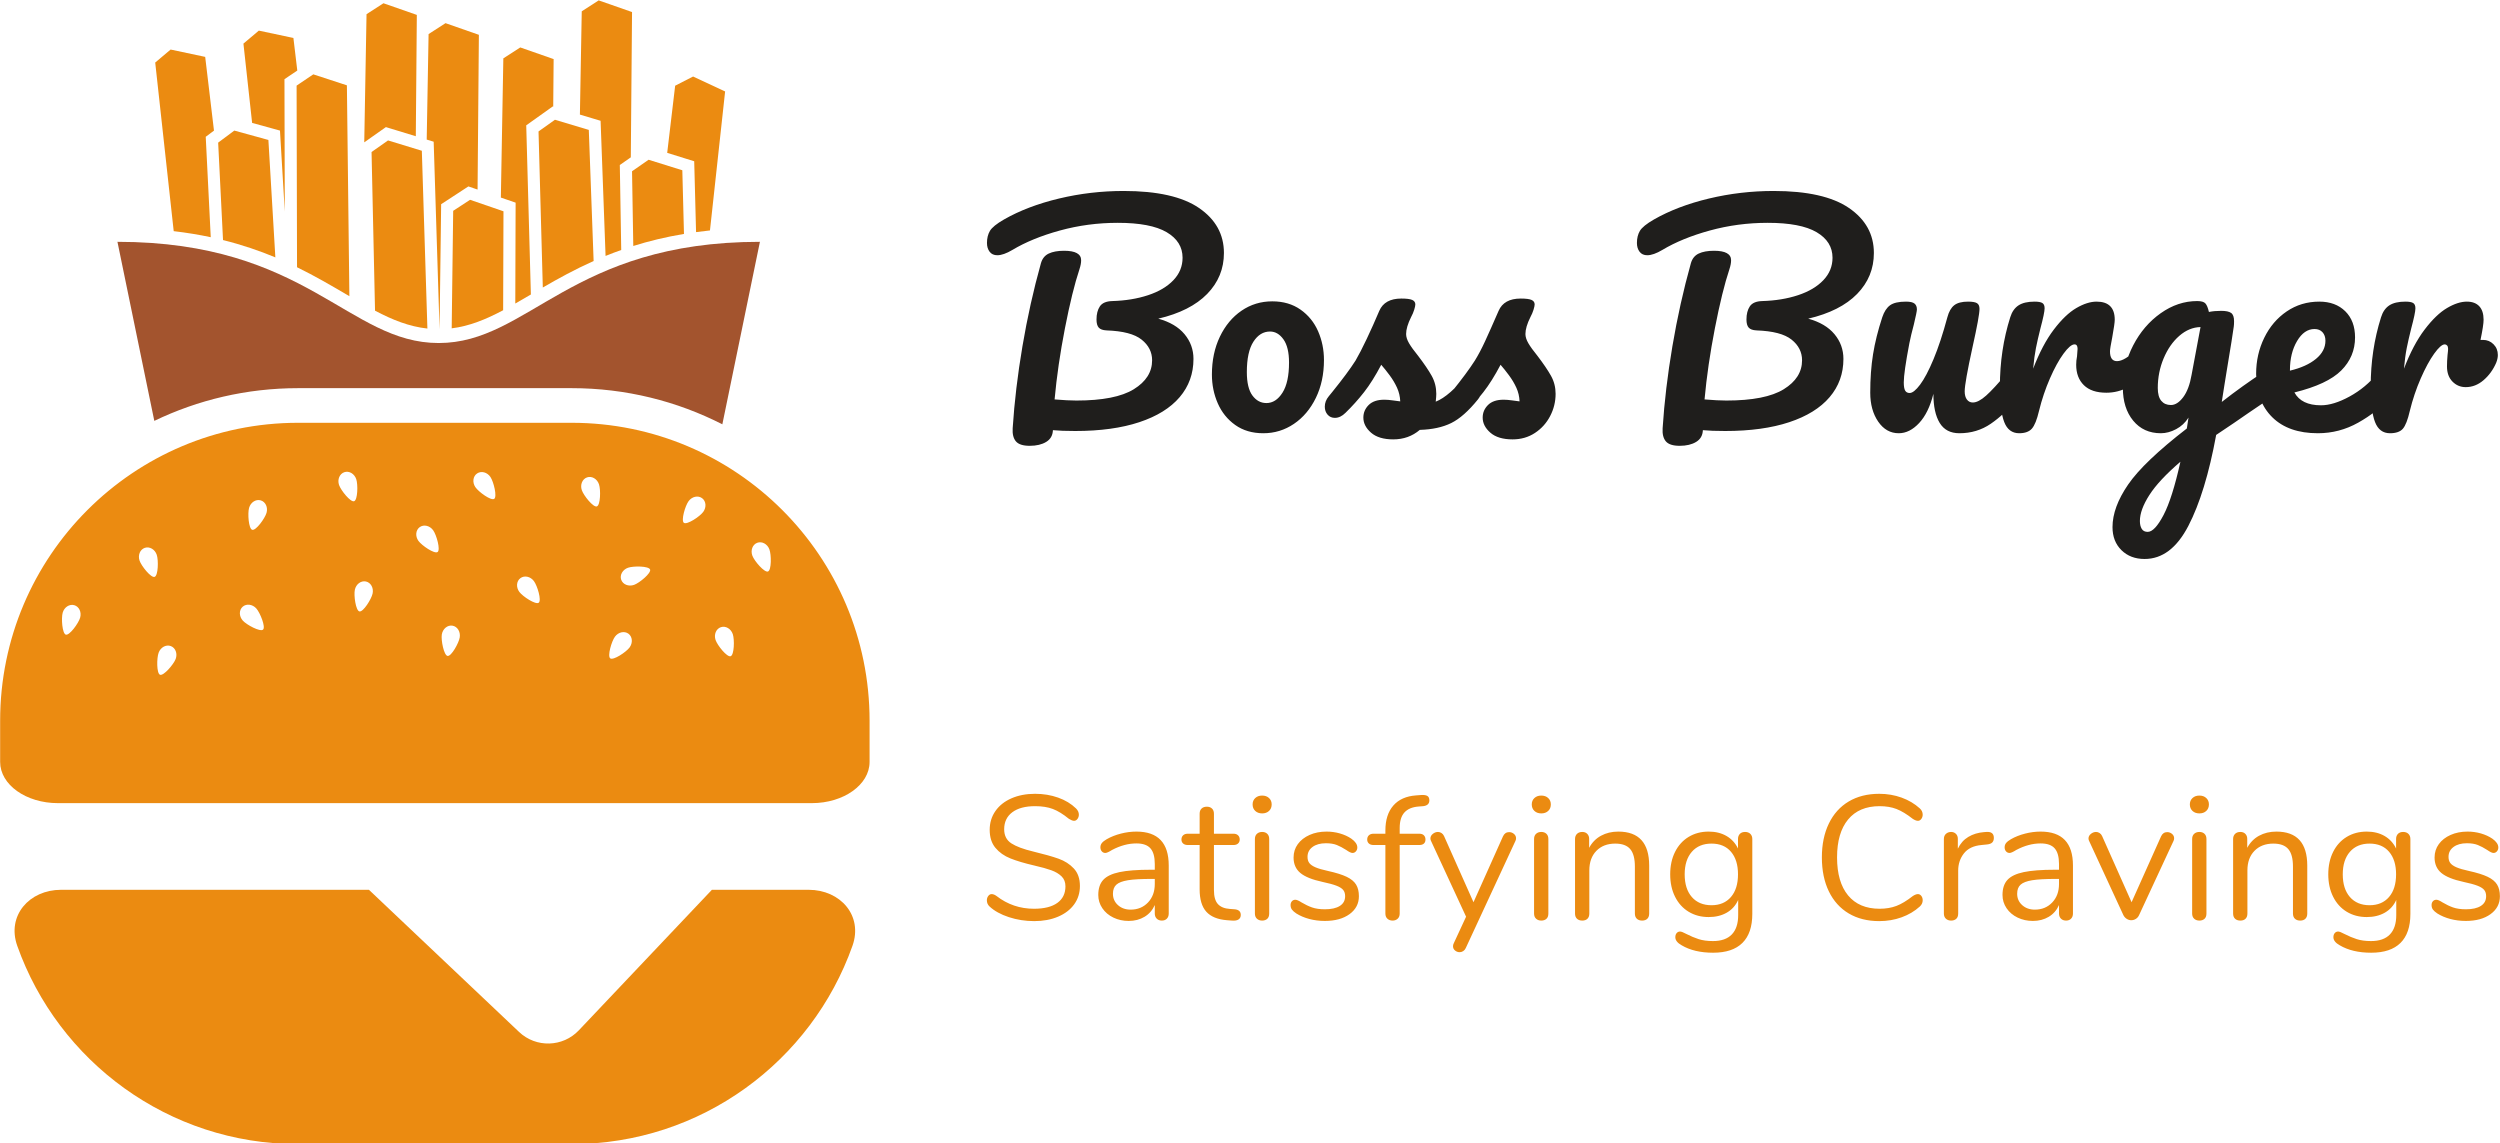 <svg xmlns="http://www.w3.org/2000/svg" viewBox="150 339.93 700 320.14"><defs/><path fill="#a3542e" transform="matrix(0.671 0 0 0.671 26.721 4.448)" d="M 422.261 661.946 C 444.885 661.946 466.26 667.39 485.15 677.033 L 500.828 600.882 C 421.868 600.882 404.424 643.115 366.781 643.115 C 329.137 643.115 311.693 600.882 232.733 600.882 L 248.116 675.598 C 266.284 666.851 286.637 661.946 308.113 661.946 L 422.261 661.946 Z"/><path fill="#eb8b11" transform="matrix(0.671 0 0 0.671 26.721 4.448)" d="M 271.665 598.961 L 269.709 559.743 L 269.574 557.051 L 271.735 555.439 L 273.016 554.482 L 269.349 523.711 L 254.923 520.649 L 248.493 526.068 L 256.21 596.432 C 261.688 597.075 266.832 597.927 271.665 598.961 Z"/><path fill="#eb8b11" transform="matrix(0.671 0 0 0.671 26.721 4.448)" d="M 307.672 611.489 C 315.231 615.189 321.906 619.101 328.121 622.748 C 328.592 623.025 329.05 623.293 329.514 623.564 L 328.479 535.582 L 314.461 530.998 L 307.491 535.7 L 307.672 611.489 Z"/><path fill="#eb8b11" transform="matrix(0.671 0 0 0.671 26.721 4.448)" d="M 342.732 554.433 L 344.756 553.011 L 347.121 553.734 L 357.234 556.824 L 357.662 506.197 L 343.74 501.329 L 336.675 505.893 L 335.721 559.367 L 335.857 559.274 Z"/><path fill="#eb8b11" transform="matrix(0.671 0 0 0.671 26.721 4.448)" d="M 364.804 562.723 L 367.141 637.326 L 367.146 637.326 L 367.776 587.88 L 367.81 585.184 L 370.068 583.711 L 377.107 579.113 L 379.179 577.761 L 381.517 578.566 L 383.009 579.076 L 383.554 514.504 L 369.632 509.638 L 362.568 514.199 L 361.784 558.215 L 364.691 559.105 Z"/><path fill="#eb8b11" transform="matrix(0.671 0 0 0.671 26.721 4.448)" d="M 398.889 584.538 L 398.876 588.162 L 398.748 626.635 C 400.857 625.432 403.016 624.171 405.252 622.859 L 403.389 554.962 L 403.316 552.27 L 405.512 550.706 L 412.36 545.829 L 414.377 544.392 L 414.578 544.452 L 414.748 524.633 L 400.824 519.767 L 393.761 524.328 L 392.725 582.42 L 395.464 583.363 L 398.889 584.538 Z"/><path fill="#eb8b11" transform="matrix(0.671 0 0 0.671 26.721 4.448)" d="M 434.344 550.378 L 434.479 553.996 L 436.422 606.773 C 438.53 605.915 440.7 605.085 442.954 604.289 L 442.408 571.52 L 442.362 568.824 L 444.575 567.283 L 446.952 565.629 L 447.466 505.003 L 433.543 500.134 L 426.48 504.697 L 425.71 547.788 L 430.875 549.335 L 434.344 550.378 Z"/><path fill="#eb8b11" transform="matrix(0.671 0 0 0.671 26.721 4.448)" d="M 473.41 567.267 L 473.506 570.888 L 474.181 596.832 C 476.077 596.575 478.004 596.335 479.984 596.132 L 486.308 538.139 L 472.942 531.904 L 465.459 535.737 L 462.138 563.756 L 469.953 566.192 L 473.41 567.267 Z"/><path fill="#eb8b11" transform="matrix(0.671 0 0 0.671 26.721 4.448)" d="M 298.626 607.38 L 295.719 558.376 L 281.499 554.461 L 274.76 559.491 L 276.79 600.148 C 284.869 602.161 292.08 604.645 298.626 607.38 Z"/><path fill="#eb8b11" transform="matrix(0.671 0 0 0.671 26.721 4.448)" d="M 297.062 553.499 L 300.554 554.462 L 300.768 558.077 L 302.559 588.277 L 302.433 535.712 L 302.428 533.016 L 304.663 531.509 L 307.779 529.406 L 306.159 515.814 L 291.73 512.751 L 285.304 518.17 L 288.932 551.261 Z"/><path fill="#eb8b11" transform="matrix(0.671 0 0 0.671 26.721 4.448)" d="M 338.767 563.409 L 340.221 629.616 C 347.52 633.46 354.438 636.246 362.073 637.073 L 359.75 562.882 L 345.644 558.572 L 338.767 563.409 Z"/><path fill="#eb8b11" transform="matrix(0.671 0 0 0.671 26.721 4.448)" d="M 372.834 587.944 L 372.209 636.987 C 379.679 636.053 386.487 633.247 393.681 629.431 L 393.82 588.144 L 379.874 583.346 L 372.834 587.944 Z"/><path fill="#eb8b11" transform="matrix(0.671 0 0 0.671 26.721 4.448)" d="M 410.231 619.951 C 416.613 616.251 423.541 612.415 431.436 608.892 L 429.424 554.182 L 415.294 549.945 L 408.444 554.822 L 410.231 619.951 Z"/><path fill="#eb8b11" transform="matrix(0.671 0 0 0.671 26.721 4.448)" d="M 447.985 602.615 C 454.4 600.6 461.407 598.875 469.14 597.589 L 468.448 571.021 L 454.366 566.635 L 447.466 571.436 L 447.985 602.615 Z"/><path fill="#eb8b11" transform="matrix(0.671 0 0 0.671 26.721 4.448)" d="M 521.144 871.272 L 480.794 871.272 L 425.262 929.915 C 418.565 936.988 407.398 937.293 400.325 930.593 L 337.679 871.273 L 209.228 871.273 C 195.916 871.273 186.468 882.086 190.917 894.635 C 208.016 942.857 254.024 977.398 308.112 977.398 L 422.26 977.398 C 476.347 977.398 522.357 942.857 539.456 894.635 C 543.906 882.085 534.457 871.272 521.144 871.272 Z"/><path fill="#eb8b11" transform="matrix(0.671 0 0 0.671 26.721 4.448)" d="M 422.261 676.398 L 308.112 676.398 C 239.445 676.398 183.783 732.062 183.783 800.726 C 183.783 800.726 183.783 808.424 183.783 817.919 C 183.783 827.415 194.575 835.113 207.889 835.113 L 522.484 835.113 C 535.796 835.113 546.589 827.415 546.589 817.919 L 546.589 800.726 C 546.59 732.061 490.928 676.398 422.261 676.398 Z M 217.166 757.725 C 216.504 760.034 212.73 765.241 211.192 764.803 C 209.685 764.365 209.228 757.939 209.883 755.639 C 210.542 753.335 212.708 751.933 214.725 752.51 C 216.743 753.093 217.828 755.424 217.166 757.725 Z M 248.238 740.696 C 246.748 741.202 242.718 736.173 241.955 733.902 C 241.188 731.633 242.169 729.245 244.163 728.578 C 246.145 727.916 248.372 729.214 249.135 731.485 C 249.902 733.759 249.747 740.191 248.238 740.696 Z M 257.028 774.967 C 256.178 777.21 252 782.108 250.503 781.543 C 249.037 780.987 249.086 774.546 249.931 772.302 C 250.774 770.056 253.043 768.833 255.009 769.573 C 256.967 770.307 257.868 772.725 257.028 774.967 Z M 293.483 762.706 C 292.312 763.756 286.63 760.719 285.029 758.93 C 283.437 757.134 283.409 754.566 284.973 753.166 C 286.536 751.774 289.095 752.091 290.688 753.884 C 292.281 755.672 294.674 761.649 293.483 762.706 Z M 294.945 713.976 C 294.286 716.282 290.503 721.497 288.97 721.055 C 287.464 720.619 287.006 714.185 287.662 711.89 C 288.324 709.587 290.492 708.184 292.502 708.765 C 294.516 709.341 295.611 711.673 294.945 713.976 Z M 325.198 702.336 C 324.433 700.061 325.427 697.679 327.408 697.013 C 329.395 696.342 331.612 697.642 332.38 699.917 C 333.145 702.187 332.997 708.619 331.488 709.13 C 330 709.633 325.966 704.603 325.198 702.336 Z M 339.204 747.665 C 338.699 750.011 335.275 755.455 333.711 755.119 C 332.181 754.783 331.287 748.407 331.8 746.061 C 332.303 743.72 334.375 742.177 336.423 742.623 C 338.472 743.067 339.718 745.325 339.204 747.665 Z M 366.324 730.324 C 365.043 731.241 359.72 727.615 358.322 725.667 C 356.927 723.72 357.175 721.154 358.88 719.929 C 360.579 718.715 363.087 719.305 364.482 721.255 C 365.878 723.2 367.621 729.4 366.324 730.324 Z M 375.567 765.942 C 375.19 768.31 372.063 773.934 370.488 773.686 C 368.939 773.432 367.71 767.101 368.084 764.737 C 368.468 762.377 370.447 760.728 372.518 761.053 C 374.581 761.387 375.951 763.578 375.567 765.942 Z M 389.942 708.149 C 388.632 709.023 383.418 705.232 382.085 703.248 C 380.75 701.253 381.071 698.697 382.821 697.536 C 384.551 696.363 387.047 697.029 388.382 699.02 C 389.718 701.015 391.263 707.261 389.942 708.149 Z M 408.521 751.488 C 407.256 752.426 401.863 748.895 400.439 746.973 C 399.005 745.046 399.206 742.479 400.886 741.229 C 402.568 739.976 405.083 740.523 406.514 742.448 C 407.951 744.371 409.803 750.537 408.521 751.488 Z M 432.785 711.293 C 431.295 711.8 427.264 706.765 426.499 704.495 C 425.734 702.223 426.722 699.842 428.709 699.175 C 430.689 698.501 432.92 699.804 433.678 702.082 C 434.445 704.347 434.293 710.788 432.785 711.293 Z M 446.439 770.154 C 445.015 772.079 439.659 775.641 438.377 774.704 C 437.112 773.765 438.916 767.577 440.338 765.652 C 441.762 763.718 444.282 763.166 445.966 764.408 C 447.65 765.65 447.859 768.22 446.439 770.154 Z M 448.309 744.035 C 446.044 744.831 443.649 743.883 442.95 741.907 C 442.25 739.934 443.518 737.69 445.773 736.89 C 448.042 736.09 454.469 736.137 455.007 737.637 C 455.522 739.119 450.564 743.234 448.309 744.035 Z M 477.168 713.592 C 475.744 715.526 470.386 719.088 469.1 718.143 C 467.838 717.216 469.639 711.029 471.066 709.094 C 472.485 707.165 475.005 706.603 476.693 707.854 C 478.38 709.096 478.588 711.664 477.168 713.592 Z M 488.606 773.807 C 487.116 774.315 483.081 769.286 482.316 767.012 C 481.555 764.742 482.547 762.355 484.532 761.693 C 486.515 761.018 488.743 762.324 489.511 764.597 C 490.272 766.863 490.117 773.302 488.606 773.807 Z M 504.194 738.45 C 502.721 739 498.521 734.112 497.681 731.868 C 496.838 729.618 497.748 727.205 499.712 726.47 C 501.673 725.741 503.939 726.962 504.78 729.208 C 505.621 731.45 505.687 737.889 504.194 738.45 Z"/><path id="text" fill="#1f1e1c" transform="matrix(0.815 0 0 0.815 355.929 68.976)" d="M 162.056 433.445 C 158.216 437.381 152.616 440.213 145.256 441.941 C 149.224 443.029 152.232 444.805 154.28 447.269 C 156.328 449.733 157.352 452.565 157.352 455.765 C 157.352 460.821 155.768 465.205 152.6 468.917 C 149.432 472.629 144.808 475.493 138.728 477.509 C 132.648 479.525 125.32 480.533 116.744 480.533 C 113.544 480.533 110.984 480.437 109.064 480.245 C 109 482.037 108.232 483.381 106.76 484.277 C 105.288 485.173 103.4 485.621 101.096 485.621 C 98.792 485.621 97.208 485.109 96.344 484.085 C 95.48 483.061 95.112 481.557 95.24 479.573 C 95.816 470.613 96.936 461.221 98.6 451.397 C 100.264 441.573 102.376 432.085 104.936 422.933 C 105.384 421.333 106.28 420.213 107.624 419.573 C 108.968 418.933 110.728 418.613 112.904 418.613 C 116.808 418.613 118.76 419.701 118.76 421.877 C 118.76 422.773 118.568 423.797 118.184 424.949 C 116.52 429.941 114.856 436.709 113.192 445.253 C 111.528 453.797 110.344 461.941 109.64 469.685 C 112.712 469.941 115.208 470.069 117.128 470.069 C 126.088 470.069 132.664 468.773 136.856 466.181 C 141.048 463.589 143.144 460.277 143.144 456.245 C 143.144 453.429 141.944 451.061 139.544 449.141 C 137.144 447.221 133.128 446.165 127.496 445.973 C 126.216 445.909 125.32 445.589 124.808 445.013 C 124.296 444.437 124.04 443.509 124.04 442.229 C 124.04 440.373 124.424 438.869 125.192 437.717 C 125.96 436.565 127.368 435.957 129.416 435.893 C 133.96 435.765 138.072 435.093 141.752 433.877 C 145.432 432.661 148.328 430.949 150.44 428.741 C 152.552 426.533 153.608 423.957 153.608 421.013 C 153.608 417.301 151.784 414.373 148.136 412.229 C 144.488 410.085 138.888 409.013 131.336 409.013 C 124.488 409.013 117.864 409.893 111.464 411.653 C 105.064 413.413 99.624 415.637 95.144 418.325 C 93.096 419.541 91.368 420.149 89.96 420.149 C 88.808 420.149 87.928 419.749 87.32 418.949 C 86.712 418.149 86.408 417.141 86.408 415.925 C 86.408 414.325 86.744 412.949 87.416 411.797 C 88.088 410.645 89.704 409.333 92.264 407.861 C 97.64 404.789 103.944 402.389 111.176 400.661 C 118.408 398.933 125.8 398.069 133.352 398.069 C 144.936 398.069 153.576 400.021 159.272 403.925 C 164.968 407.829 167.816 412.981 167.816 419.381 C 167.816 424.821 165.896 429.509 162.056 433.445 Z M 171.704 478.469 C 169.048 476.581 167.048 474.101 165.704 471.029 C 164.36 467.957 163.688 464.661 163.688 461.141 C 163.688 456.277 164.6 451.941 166.424 448.133 C 168.248 444.325 170.728 441.349 173.864 439.205 C 177 437.061 180.52 435.989 184.424 435.989 C 188.2 435.989 191.432 436.933 194.12 438.821 C 196.808 440.709 198.824 443.189 200.168 446.261 C 201.512 449.333 202.184 452.629 202.184 456.149 C 202.184 461.013 201.256 465.349 199.4 469.157 C 197.544 472.965 195.032 475.941 191.864 478.085 C 188.696 480.229 185.192 481.301 181.352 481.301 C 177.576 481.301 174.36 480.357 171.704 478.469 Z M 187.928 467.381 C 189.432 465.013 190.184 461.557 190.184 457.013 C 190.184 453.493 189.544 450.837 188.264 449.045 C 186.984 447.253 185.448 446.357 183.656 446.357 C 181.352 446.357 179.448 447.525 177.944 449.861 C 176.44 452.197 175.688 455.669 175.688 460.277 C 175.688 463.925 176.328 466.613 177.608 468.341 C 178.888 470.069 180.488 470.933 182.408 470.933 C 184.584 470.933 186.424 469.749 187.928 467.381 Z M 218.36 481.109 C 216.6 479.573 215.72 477.845 215.72 475.925 C 215.72 474.261 216.328 472.821 217.544 471.605 C 218.76 470.389 220.552 469.781 222.92 469.781 C 223.752 469.781 224.728 469.861 225.848 470.021 C 226.968 470.181 227.816 470.293 228.392 470.357 C 228.328 468.693 227.96 467.125 227.288 465.653 C 226.616 464.181 225.768 462.757 224.744 461.381 C 223.72 460.005 222.76 458.805 221.864 457.781 C 219.88 461.557 217.912 464.693 215.96 467.189 C 214.008 469.685 211.88 472.053 209.576 474.293 C 208.424 475.445 207.208 476.021 205.928 476.021 C 204.904 476.021 204.072 475.653 203.432 474.917 C 202.792 474.181 202.472 473.269 202.472 472.181 C 202.472 470.901 202.92 469.717 203.816 468.629 L 205.064 467.093 C 208.584 462.741 211.24 459.157 213.032 456.341 C 214.12 454.485 215.4 452.005 216.872 448.901 C 218.344 445.797 219.784 442.581 221.192 439.253 C 222.408 436.437 224.936 435.029 228.776 435.029 C 230.568 435.029 231.816 435.189 232.52 435.509 C 233.224 435.829 233.576 436.341 233.576 437.045 C 233.576 437.429 233.448 438.037 233.192 438.869 C 232.936 439.701 232.584 440.533 232.136 441.365 C 230.984 443.669 230.408 445.621 230.408 447.221 C 230.408 448.181 230.744 449.237 231.416 450.389 C 232.088 451.541 233.128 452.981 234.536 454.709 C 236.584 457.397 238.136 459.685 239.192 461.573 C 240.248 463.461 240.776 465.525 240.776 467.765 C 240.776 468.405 240.712 469.301 240.584 470.453 C 243.72 469.237 247.4 466.005 251.624 460.757 C 252.392 459.861 253.256 459.413 254.216 459.413 C 255.048 459.413 255.704 459.797 256.184 460.565 C 256.664 461.333 256.904 462.389 256.904 463.733 C 256.904 466.165 256.296 468.149 255.08 469.685 C 251.88 473.653 248.824 476.357 245.912 477.797 C 243 479.237 239.4 480.021 235.112 480.149 C 232.552 482.325 229.512 483.413 225.992 483.413 C 222.664 483.413 220.12 482.645 218.36 481.109 Z M 259.352 481.109 C 257.592 479.573 256.712 477.845 256.712 475.925 C 256.712 474.261 257.32 472.821 258.536 471.605 C 259.752 470.389 261.544 469.781 263.912 469.781 C 264.744 469.781 265.72 469.861 266.84 470.021 C 267.96 470.181 268.808 470.293 269.384 470.357 C 269.32 468.693 268.952 467.125 268.28 465.653 C 267.608 464.181 266.76 462.757 265.736 461.381 C 264.712 460.005 263.752 458.805 262.856 457.781 C 260.872 461.557 258.904 464.693 256.952 467.189 C 255 469.685 252.872 472.053 250.568 474.293 C 249.416 475.445 248.2 476.021 246.92 476.021 C 245.896 476.021 245.064 475.653 244.424 474.917 C 243.784 474.181 243.464 473.269 243.464 472.181 C 243.464 470.901 243.912 469.717 244.808 468.629 L 246.056 467.093 C 249.576 462.741 252.232 459.157 254.024 456.341 C 255.176 454.485 256.344 452.277 257.528 449.717 C 258.712 447.157 260.264 443.669 262.184 439.253 C 263.4 436.437 265.928 435.029 269.768 435.029 C 271.56 435.029 272.808 435.189 273.512 435.509 C 274.216 435.829 274.568 436.341 274.568 437.045 C 274.568 437.429 274.44 438.037 274.184 438.869 C 273.928 439.701 273.576 440.533 273.128 441.365 C 271.976 443.669 271.4 445.621 271.4 447.221 C 271.4 448.181 271.736 449.237 272.408 450.389 C 273.08 451.541 274.12 452.981 275.528 454.709 C 277.576 457.397 279.128 459.685 280.184 461.573 C 281.24 463.461 281.768 465.525 281.768 467.765 C 281.768 470.453 281.144 472.997 279.896 475.397 C 278.648 477.797 276.904 479.733 274.664 481.205 C 272.424 482.677 269.864 483.413 266.984 483.413 C 263.656 483.413 261.112 482.645 259.352 481.109 Z M 385.352 433.445 C 381.512 437.381 375.912 440.213 368.552 441.941 C 372.52 443.029 375.528 444.805 377.576 447.269 C 379.624 449.733 380.648 452.565 380.648 455.765 C 380.648 460.821 379.064 465.205 375.896 468.917 C 372.728 472.629 368.104 475.493 362.024 477.509 C 355.944 479.525 348.616 480.533 340.04 480.533 C 336.84 480.533 334.28 480.437 332.36 480.245 C 332.296 482.037 331.528 483.381 330.056 484.277 C 328.584 485.173 326.696 485.621 324.392 485.621 C 322.088 485.621 320.504 485.109 319.64 484.085 C 318.776 483.061 318.408 481.557 318.536 479.573 C 319.112 470.613 320.232 461.221 321.896 451.397 C 323.56 441.573 325.672 432.085 328.232 422.933 C 328.68 421.333 329.576 420.213 330.92 419.573 C 332.264 418.933 334.024 418.613 336.2 418.613 C 340.104 418.613 342.056 419.701 342.056 421.877 C 342.056 422.773 341.864 423.797 341.48 424.949 C 339.816 429.941 338.152 436.709 336.488 445.253 C 334.824 453.797 333.64 461.941 332.936 469.685 C 336.008 469.941 338.504 470.069 340.424 470.069 C 349.384 470.069 355.96 468.773 360.152 466.181 C 364.344 463.589 366.44 460.277 366.44 456.245 C 366.44 453.429 365.24 451.061 362.84 449.141 C 360.44 447.221 356.424 446.165 350.792 445.973 C 349.512 445.909 348.616 445.589 348.104 445.013 C 347.592 444.437 347.336 443.509 347.336 442.229 C 347.336 440.373 347.72 438.869 348.488 437.717 C 349.256 436.565 350.664 435.957 352.712 435.893 C 357.256 435.765 361.368 435.093 365.048 433.877 C 368.728 432.661 371.624 430.949 373.736 428.741 C 375.848 426.533 376.904 423.957 376.904 421.013 C 376.904 417.301 375.08 414.373 371.432 412.229 C 367.784 410.085 362.184 409.013 354.632 409.013 C 347.784 409.013 341.16 409.893 334.76 411.653 C 328.36 413.413 322.92 415.637 318.44 418.325 C 316.392 419.541 314.664 420.149 313.256 420.149 C 312.104 420.149 311.224 419.749 310.616 418.949 C 310.008 418.149 309.704 417.141 309.704 415.925 C 309.704 414.325 310.04 412.949 310.712 411.797 C 311.384 410.645 313 409.333 315.56 407.861 C 320.936 404.789 327.24 402.389 334.472 400.661 C 341.704 398.933 349.096 398.069 356.648 398.069 C 368.232 398.069 376.872 400.021 382.568 403.925 C 388.264 407.829 391.112 412.981 391.112 419.381 C 391.112 424.821 389.192 429.509 385.352 433.445 Z M 392.6 477.317 C 390.776 474.661 389.864 471.349 389.864 467.381 C 389.864 462.581 390.184 458.181 390.824 454.181 C 391.464 450.181 392.52 445.941 393.992 441.461 C 394.632 439.541 395.528 438.165 396.68 437.333 C 397.832 436.501 399.656 436.085 402.152 436.085 C 403.56 436.085 404.536 436.309 405.08 436.757 C 405.624 437.205 405.896 437.877 405.896 438.773 C 405.896 439.285 405.544 441.013 404.84 443.957 C 404.2 446.325 403.688 448.469 403.304 450.389 C 402.024 457.109 401.384 461.589 401.384 463.829 C 401.384 465.173 401.544 466.117 401.864 466.661 C 402.184 467.205 402.696 467.477 403.4 467.477 C 404.36 467.477 405.56 466.517 407 464.597 C 408.44 462.677 409.976 459.765 411.608 455.861 C 413.24 451.957 414.824 447.157 416.36 441.461 C 416.872 439.541 417.656 438.165 418.712 437.333 C 419.768 436.501 421.352 436.085 423.464 436.085 C 424.936 436.085 425.96 436.261 426.536 436.613 C 427.112 436.965 427.4 437.621 427.4 438.581 C 427.4 440.181 426.6 444.565 425 451.733 C 423.208 459.925 422.312 464.981 422.312 466.901 C 422.312 468.117 422.568 469.061 423.08 469.733 C 423.592 470.405 424.264 470.741 425.096 470.741 C 426.376 470.741 427.896 469.957 429.656 468.389 C 431.416 466.821 433.768 464.277 436.712 460.757 C 437.48 459.861 438.344 459.413 439.304 459.413 C 440.136 459.413 440.792 459.797 441.272 460.565 C 441.752 461.333 441.992 462.389 441.992 463.733 C 441.992 466.293 441.384 468.277 440.168 469.685 C 437.416 473.077 434.456 475.861 431.288 478.037 C 428.12 480.213 424.52 481.301 420.488 481.301 C 417.416 481.301 415.16 480.117 413.72 477.749 C 412.28 475.381 411.56 472.053 411.56 467.765 C 410.472 472.117 408.84 475.461 406.664 477.797 C 404.488 480.133 402.152 481.301 399.656 481.301 C 396.776 481.301 394.424 479.973 392.6 477.317 Z M 435.896 477.461 C 434.904 474.901 434.408 470.805 434.408 465.173 C 434.408 456.853 435.592 448.949 437.96 441.461 C 438.536 439.605 439.48 438.245 440.792 437.381 C 442.104 436.517 443.944 436.085 446.312 436.085 C 447.592 436.085 448.488 436.245 449 436.565 C 449.512 436.885 449.768 437.493 449.768 438.389 C 449.768 439.413 449.288 441.717 448.328 445.301 C 447.688 447.861 447.176 450.101 446.792 452.021 C 446.408 453.941 446.088 456.309 445.832 459.125 C 447.944 453.621 450.312 449.141 452.936 445.685 C 455.56 442.229 458.136 439.765 460.664 438.293 C 463.192 436.821 465.512 436.085 467.624 436.085 C 471.784 436.085 473.864 438.165 473.864 442.325 C 473.864 443.157 473.576 445.173 473 448.373 C 472.488 450.933 472.232 452.533 472.232 453.173 C 472.232 455.413 473.032 456.533 474.632 456.533 C 476.424 456.533 478.728 455.125 481.544 452.309 C 482.376 451.477 483.24 451.061 484.136 451.061 C 484.968 451.061 485.624 451.429 486.104 452.165 C 486.584 452.901 486.824 453.877 486.824 455.093 C 486.824 457.461 486.184 459.317 484.904 460.661 C 483.112 462.517 481.016 464.101 478.616 465.413 C 476.216 466.725 473.672 467.381 470.984 467.381 C 467.592 467.381 465.016 466.517 463.256 464.789 C 461.496 463.061 460.616 460.725 460.616 457.781 C 460.616 456.821 460.712 455.861 460.904 454.901 C 461.032 453.621 461.096 452.757 461.096 452.309 C 461.096 451.285 460.744 450.773 460.04 450.773 C 459.08 450.773 457.816 451.845 456.248 453.989 C 454.68 456.133 453.128 458.965 451.592 462.485 C 450.056 466.005 448.808 469.717 447.848 473.621 C 447.144 476.629 446.328 478.661 445.4 479.717 C 444.472 480.773 443.016 481.301 441.032 481.301 C 438.6 481.301 436.888 480.021 435.896 477.461 Z M 529.016 460.805 C 529.496 461.605 529.736 462.613 529.736 463.829 C 529.736 465.301 529.512 466.453 529.064 467.285 C 528.616 468.117 527.912 468.853 526.952 469.493 C 521.448 473.205 517.416 475.957 514.856 477.749 L 508.712 481.877 C 506.28 495.125 503.096 505.541 499.16 513.125 C 495.224 520.709 490.216 524.501 484.136 524.501 C 480.872 524.501 478.216 523.493 476.168 521.477 C 474.12 519.461 473.096 516.821 473.096 513.557 C 473.096 509.013 474.888 504.133 478.472 498.917 C 482.056 493.701 488.776 487.285 498.632 479.669 L 499.208 475.925 C 498.12 477.653 496.696 478.981 494.936 479.909 C 493.176 480.837 491.432 481.301 489.704 481.301 C 485.736 481.301 482.568 479.861 480.2 476.981 C 477.832 474.101 476.648 470.325 476.648 465.653 C 476.648 460.533 477.832 455.685 480.2 451.109 C 482.568 446.533 485.72 442.853 489.656 440.069 C 493.592 437.285 497.768 435.893 502.184 435.893 C 503.592 435.893 504.536 436.165 505.016 436.709 C 505.496 437.253 505.896 438.229 506.216 439.637 C 507.432 439.381 508.84 439.253 510.44 439.253 C 512.04 439.253 513.176 439.493 513.848 439.973 C 514.52 440.453 514.856 441.397 514.856 442.805 C 514.856 443.573 514.824 444.181 514.76 444.629 C 514.504 446.613 513.704 451.637 512.36 459.701 C 512.104 461.237 511.832 462.917 511.544 464.741 C 511.256 466.565 510.952 468.501 510.632 470.549 C 515.56 466.709 520.296 463.317 524.84 460.373 C 525.672 459.861 526.408 459.605 527.048 459.605 C 527.88 459.605 528.536 460.005 529.016 460.805 Z M 497.384 468.917 C 498.728 467.125 499.688 464.565 500.264 461.237 L 503.336 444.821 C 500.712 444.885 498.28 445.893 496.04 447.845 C 493.8 449.797 492.008 452.373 490.664 455.573 C 489.32 458.773 488.648 462.165 488.648 465.749 C 488.648 467.733 489.048 469.205 489.848 470.165 C 490.648 471.125 491.752 471.605 493.16 471.605 C 494.632 471.605 496.04 470.709 497.384 468.917 Z M 490.616 509.429 C 492.632 505.589 494.568 499.477 496.424 491.093 C 491.496 495.317 487.944 499.125 485.768 502.517 C 483.592 505.909 482.504 508.885 482.504 511.445 C 482.504 512.533 482.712 513.429 483.128 514.133 C 483.544 514.837 484.232 515.189 485.192 515.189 C 486.792 515.189 488.6 513.269 490.616 509.429 Z M 568.664 460.565 C 569.144 461.333 569.384 462.389 569.384 463.733 C 569.384 466.293 568.776 468.277 567.56 469.685 C 565.192 472.565 561.848 475.221 557.528 477.653 C 553.208 480.085 548.584 481.301 543.656 481.301 C 536.936 481.301 531.72 479.477 528.008 475.829 C 524.296 472.181 522.44 467.189 522.44 460.853 C 522.44 456.437 523.368 452.325 525.224 448.517 C 527.08 444.709 529.656 441.685 532.952 439.445 C 536.248 437.205 539.976 436.085 544.136 436.085 C 547.848 436.085 550.824 437.189 553.064 439.397 C 555.304 441.605 556.424 444.597 556.424 448.373 C 556.424 452.789 554.84 456.581 551.672 459.749 C 548.504 462.917 543.144 465.429 535.592 467.285 C 537.192 470.229 540.232 471.701 544.712 471.701 C 547.592 471.701 550.872 470.693 554.552 468.677 C 558.232 466.661 561.416 464.021 564.104 460.757 C 564.872 459.861 565.736 459.413 566.696 459.413 C 567.528 459.413 568.184 459.797 568.664 460.565 Z M 536.504 449.621 C 534.872 452.373 534.056 455.701 534.056 459.605 L 534.056 459.797 C 537.832 458.901 540.808 457.557 542.984 455.765 C 545.16 453.973 546.248 451.893 546.248 449.525 C 546.248 448.309 545.912 447.333 545.24 446.597 C 544.568 445.861 543.656 445.493 542.504 445.493 C 540.136 445.493 538.136 446.869 536.504 449.621 Z M 603.992 450.725 C 604.984 451.717 605.48 452.949 605.48 454.421 C 605.48 455.253 605.288 456.149 604.904 457.109 C 603.88 459.477 602.44 461.461 600.584 463.061 C 598.728 464.661 596.68 465.461 594.44 465.461 C 592.648 465.461 591.128 464.821 589.88 463.541 C 588.632 462.261 588.008 460.533 588.008 458.357 C 588.008 457.141 588.072 455.829 588.2 454.421 C 588.328 453.397 588.392 452.693 588.392 452.309 C 588.392 451.797 588.28 451.413 588.056 451.157 C 587.832 450.901 587.56 450.773 587.24 450.773 C 586.344 450.773 585.128 451.845 583.592 453.989 C 582.056 456.133 580.52 458.965 578.984 462.485 C 577.448 466.005 576.2 469.717 575.24 473.621 C 574.536 476.693 573.736 478.741 572.84 479.765 C 571.944 480.789 570.472 481.301 568.424 481.301 C 565.992 481.301 564.28 480.021 563.288 477.461 C 562.296 474.901 561.8 470.805 561.8 465.173 C 561.8 456.853 562.984 448.949 565.352 441.461 C 565.928 439.605 566.872 438.245 568.184 437.381 C 569.496 436.517 571.336 436.085 573.704 436.085 C 574.984 436.085 575.88 436.245 576.392 436.565 C 576.904 436.885 577.16 437.493 577.16 438.389 C 577.16 439.413 576.68 441.717 575.72 445.301 C 575.08 447.861 574.568 450.101 574.184 452.021 C 573.8 453.941 573.48 456.309 573.224 459.125 C 575.336 453.621 577.704 449.141 580.328 445.685 C 582.952 442.229 585.512 439.765 588.008 438.293 C 590.504 436.821 592.776 436.085 594.824 436.085 C 596.68 436.085 598.104 436.613 599.096 437.669 C 600.088 438.725 600.584 440.277 600.584 442.325 C 600.584 443.541 600.232 445.845 599.528 449.237 L 600.392 449.237 C 601.8 449.237 603 449.733 603.992 450.725 Z"/><path id="text" fill="#eb8b11" transform="matrix(0.515 0 0 0.515 355.318 205.738)" d="M 149.825 759.207 C 145.441 757.767 141.937 755.831 139.313 753.399 C 138.353 752.503 137.873 751.383 137.873 750.039 C 137.873 749.143 138.129 748.359 138.641 747.687 C 139.153 747.015 139.761 746.679 140.465 746.679 C 141.297 746.679 142.193 747.031 143.153 747.735 C 149.105 752.343 155.889 754.647 163.505 754.647 C 169.009 754.647 173.233 753.591 176.177 751.479 C 179.121 749.367 180.593 746.359 180.593 742.455 C 180.593 740.215 179.889 738.407 178.481 737.031 C 177.073 735.655 175.217 734.551 172.913 733.719 C 170.609 732.887 167.505 732.023 163.601 731.127 C 158.353 729.911 154.049 728.631 150.689 727.287 C 147.329 725.943 144.609 724.023 142.529 721.527 C 140.449 719.031 139.409 715.767 139.409 711.735 C 139.409 707.895 140.449 704.487 142.529 701.511 C 144.609 698.535 147.521 696.231 151.265 694.599 C 155.009 692.967 159.281 692.151 164.081 692.151 C 168.561 692.151 172.737 692.839 176.609 694.215 C 180.481 695.591 183.729 697.559 186.353 700.119 C 187.377 701.143 187.889 702.263 187.889 703.479 C 187.889 704.375 187.633 705.159 187.121 705.831 C 186.609 706.503 186.001 706.839 185.297 706.839 C 184.593 706.839 183.665 706.487 182.513 705.783 C 179.377 703.223 176.465 701.431 173.777 700.407 C 171.089 699.383 167.857 698.871 164.081 698.871 C 158.769 698.871 154.641 699.975 151.697 702.183 C 148.753 704.391 147.281 707.479 147.281 711.447 C 147.281 714.839 148.577 717.383 151.169 719.079 C 153.761 720.775 157.745 722.263 163.121 723.543 C 168.945 724.951 173.521 726.247 176.849 727.431 C 180.177 728.615 182.945 730.391 185.153 732.759 C 187.361 735.127 188.465 738.295 188.465 742.263 C 188.465 746.039 187.425 749.367 185.345 752.247 C 183.265 755.127 180.337 757.367 176.561 758.967 C 172.785 760.567 168.465 761.367 163.601 761.367 C 158.801 761.367 154.209 760.647 149.825 759.207 Z M 236.753 731.127 L 236.753 757.239 C 236.753 758.391 236.417 759.319 235.745 760.023 C 235.073 760.727 234.161 761.079 233.009 761.079 C 231.857 761.079 230.929 760.727 230.225 760.023 C 229.521 759.319 229.169 758.391 229.169 757.239 L 229.169 752.631 C 227.953 755.383 226.097 757.511 223.601 759.015 C 221.105 760.519 218.225 761.271 214.961 761.271 C 211.953 761.271 209.185 760.663 206.657 759.447 C 204.129 758.231 202.129 756.535 200.657 754.359 C 199.185 752.183 198.449 749.783 198.449 747.159 C 198.449 743.639 199.345 740.903 201.137 738.951 C 202.929 736.999 205.873 735.591 209.969 734.727 C 214.065 733.863 219.761 733.431 227.057 733.431 L 229.169 733.431 L 229.169 730.263 C 229.169 726.423 228.385 723.607 226.817 721.815 C 225.249 720.023 222.705 719.127 219.185 719.127 C 214.833 719.127 210.417 720.311 205.937 722.679 C 204.209 723.767 202.993 724.311 202.289 724.311 C 201.521 724.311 200.881 724.023 200.369 723.447 C 199.857 722.871 199.601 722.135 199.601 721.239 C 199.601 720.343 199.873 719.559 200.417 718.887 C 200.961 718.215 201.841 717.527 203.057 716.823 C 205.297 715.543 207.841 714.535 210.689 713.799 C 213.537 713.063 216.369 712.695 219.185 712.695 C 230.897 712.695 236.753 718.839 236.753 731.127 Z M 225.473 751.239 C 227.937 748.647 229.169 745.303 229.169 741.207 L 229.169 738.423 L 227.441 738.423 C 221.809 738.423 217.521 738.663 214.577 739.143 C 211.633 739.623 209.537 740.423 208.289 741.543 C 207.041 742.663 206.417 744.311 206.417 746.487 C 206.417 748.983 207.329 751.047 209.153 752.679 C 210.977 754.311 213.265 755.127 216.017 755.127 C 219.857 755.127 223.009 753.831 225.473 751.239 Z M 275.921 758.007 C 275.921 759.095 275.521 759.911 274.721 760.455 C 273.921 760.999 272.721 761.207 271.121 761.079 L 268.529 760.887 C 263.409 760.503 259.633 758.967 257.201 756.279 C 254.769 753.591 253.553 749.527 253.553 744.087 L 253.553 719.991 L 247.121 719.991 C 246.033 719.991 245.185 719.719 244.577 719.175 C 243.969 718.631 243.665 717.911 243.665 717.015 C 243.665 716.055 243.969 715.287 244.577 714.711 C 245.185 714.135 246.033 713.847 247.121 713.847 L 253.553 713.847 L 253.553 702.999 C 253.553 701.783 253.905 700.839 254.609 700.167 C 255.313 699.495 256.273 699.159 257.489 699.159 C 258.641 699.159 259.569 699.495 260.273 700.167 C 260.977 700.839 261.329 701.783 261.329 702.999 L 261.329 713.847 L 271.985 713.847 C 273.009 713.847 273.825 714.135 274.433 714.711 C 275.041 715.287 275.345 716.055 275.345 717.015 C 275.345 717.911 275.041 718.631 274.433 719.175 C 273.825 719.719 273.009 719.991 271.985 719.991 L 261.329 719.991 L 261.329 744.471 C 261.329 747.991 262.049 750.535 263.489 752.103 C 264.929 753.671 267.089 754.551 269.969 754.743 L 272.561 754.935 C 274.801 755.127 275.921 756.151 275.921 758.007 Z M 284.705 760.071 C 283.969 759.399 283.601 758.455 283.601 757.239 L 283.601 716.727 C 283.601 715.511 283.969 714.567 284.705 713.895 C 285.441 713.223 286.385 712.887 287.537 712.887 C 288.689 712.887 289.617 713.223 290.321 713.895 C 291.025 714.567 291.377 715.511 291.377 716.727 L 291.377 757.239 C 291.377 758.519 291.025 759.479 290.321 760.119 C 289.617 760.759 288.689 761.079 287.537 761.079 C 286.385 761.079 285.441 760.743 284.705 760.071 Z M 283.793 701.463 C 282.833 700.567 282.353 699.383 282.353 697.911 C 282.353 696.503 282.833 695.351 283.793 694.455 C 284.753 693.559 286.001 693.111 287.537 693.111 C 289.073 693.111 290.321 693.559 291.281 694.455 C 292.241 695.351 292.721 696.503 292.721 697.911 C 292.721 699.383 292.241 700.567 291.281 701.463 C 290.321 702.359 289.073 702.807 287.537 702.807 C 286.001 702.807 284.753 702.359 283.793 701.463 Z M 313.217 760.215 C 310.561 759.511 308.209 758.519 306.161 757.239 C 305.009 756.471 304.193 755.751 303.713 755.079 C 303.233 754.407 302.993 753.591 302.993 752.631 C 302.993 751.799 303.233 751.111 303.713 750.567 C 304.193 750.023 304.817 749.751 305.585 749.751 C 306.353 749.751 307.473 750.231 308.945 751.191 C 310.865 752.343 312.769 753.255 314.657 753.927 C 316.545 754.599 318.897 754.935 321.713 754.935 C 325.169 754.935 327.857 754.327 329.777 753.111 C 331.697 751.895 332.657 750.135 332.657 747.831 C 332.657 746.423 332.305 745.287 331.601 744.423 C 330.897 743.559 329.681 742.791 327.953 742.119 C 326.225 741.447 323.697 740.759 320.369 740.055 C 314.737 738.839 310.705 737.207 308.273 735.159 C 305.841 733.111 304.625 730.327 304.625 726.807 C 304.625 724.055 305.393 721.623 306.929 719.511 C 308.465 717.399 310.593 715.735 313.313 714.519 C 316.033 713.303 319.121 712.695 322.577 712.695 C 325.073 712.695 327.489 713.031 329.825 713.703 C 332.161 714.375 334.225 715.319 336.017 716.535 C 338.193 718.071 339.281 719.671 339.281 721.335 C 339.281 722.167 339.025 722.871 338.513 723.447 C 338.001 724.023 337.393 724.311 336.689 724.311 C 335.921 724.311 334.769 723.767 333.233 722.679 C 331.441 721.527 329.745 720.631 328.145 719.991 C 326.545 719.351 324.561 719.031 322.193 719.031 C 319.185 719.031 316.769 719.703 314.945 721.047 C 313.121 722.391 312.209 724.183 312.209 726.423 C 312.209 727.831 312.545 728.967 313.217 729.831 C 313.889 730.695 315.009 731.463 316.577 732.135 C 318.145 732.807 320.401 733.463 323.345 734.103 C 327.697 735.063 331.073 736.119 333.473 737.271 C 335.873 738.423 337.585 739.831 338.609 741.495 C 339.633 743.159 340.145 745.271 340.145 747.831 C 340.145 751.863 338.449 755.111 335.057 757.575 C 331.665 760.039 327.185 761.271 321.617 761.271 C 318.673 761.271 315.873 760.919 313.217 760.215 Z M 364.913 702.279 C 363.185 704.167 362.321 706.999 362.321 710.775 L 362.321 713.847 L 372.977 713.847 C 374.065 713.847 374.897 714.135 375.473 714.711 C 376.049 715.287 376.337 716.055 376.337 717.015 C 376.337 717.975 376.049 718.711 375.473 719.223 C 374.897 719.735 374.065 719.991 372.977 719.991 L 362.321 719.991 L 362.321 757.239 C 362.321 758.455 361.953 759.399 361.217 760.071 C 360.481 760.743 359.569 761.079 358.481 761.079 C 357.329 761.079 356.385 760.743 355.649 760.071 C 354.913 759.399 354.545 758.455 354.545 757.239 L 354.545 719.991 L 348.113 719.991 C 347.025 719.991 346.177 719.719 345.569 719.175 C 344.961 718.631 344.657 717.911 344.657 717.015 C 344.657 716.055 344.961 715.287 345.569 714.711 C 346.177 714.135 347.025 713.847 348.113 713.847 L 354.545 713.847 L 354.545 712.119 C 354.545 706.359 355.985 701.831 358.865 698.535 C 361.745 695.239 365.873 693.399 371.249 693.015 L 373.745 692.823 C 375.409 692.695 376.609 692.855 377.345 693.303 C 378.081 693.751 378.449 694.551 378.449 695.703 C 378.449 697.559 377.329 698.615 375.089 698.871 L 372.593 699.063 C 369.201 699.319 366.641 700.391 364.913 702.279 Z M 421.841 712.983 C 422.801 712.983 423.665 713.303 424.433 713.943 C 425.201 714.583 425.585 715.383 425.585 716.343 C 425.585 716.919 425.457 717.431 425.201 717.879 L 398.225 776.055 C 397.905 776.759 397.441 777.303 396.833 777.687 C 396.225 778.071 395.601 778.263 394.961 778.263 C 394.001 778.263 393.153 777.959 392.417 777.351 C 391.681 776.743 391.313 775.959 391.313 774.999 C 391.313 774.487 391.441 773.975 391.697 773.463 L 398.417 758.967 L 379.409 717.879 C 379.153 717.431 379.025 716.951 379.025 716.439 C 379.025 715.479 379.457 714.647 380.321 713.943 C 381.185 713.239 382.129 712.887 383.153 712.887 C 383.793 712.887 384.417 713.079 385.025 713.463 C 385.633 713.847 386.097 714.391 386.417 715.095 L 402.449 751.095 L 418.481 715.287 C 419.185 713.751 420.305 712.983 421.841 712.983 Z M 436.481 760.071 C 435.745 759.399 435.377 758.455 435.377 757.239 L 435.377 716.727 C 435.377 715.511 435.745 714.567 436.481 713.895 C 437.217 713.223 438.161 712.887 439.313 712.887 C 440.465 712.887 441.393 713.223 442.097 713.895 C 442.801 714.567 443.153 715.511 443.153 716.727 L 443.153 757.239 C 443.153 758.519 442.801 759.479 442.097 760.119 C 441.393 760.759 440.465 761.079 439.313 761.079 C 438.161 761.079 437.217 760.743 436.481 760.071 Z M 435.569 701.463 C 434.609 700.567 434.129 699.383 434.129 697.911 C 434.129 696.503 434.609 695.351 435.569 694.455 C 436.529 693.559 437.777 693.111 439.313 693.111 C 440.849 693.111 442.097 693.559 443.057 694.455 C 444.017 695.351 444.497 696.503 444.497 697.911 C 444.497 699.383 444.017 700.567 443.057 701.463 C 442.097 702.359 440.849 702.807 439.313 702.807 C 437.777 702.807 436.529 702.359 435.569 701.463 Z M 497.969 731.223 L 497.969 757.239 C 497.969 758.455 497.633 759.399 496.961 760.071 C 496.289 760.743 495.345 761.079 494.129 761.079 C 492.913 761.079 491.953 760.743 491.249 760.071 C 490.545 759.399 490.193 758.455 490.193 757.239 L 490.193 731.703 C 490.193 727.351 489.345 724.183 487.649 722.199 C 485.953 720.215 483.249 719.223 479.537 719.223 C 475.249 719.223 471.825 720.535 469.265 723.159 C 466.705 725.783 465.425 729.335 465.425 733.815 L 465.425 757.239 C 465.425 758.455 465.089 759.399 464.417 760.071 C 463.745 760.743 462.801 761.079 461.585 761.079 C 460.369 761.079 459.409 760.743 458.705 760.071 C 458.001 759.399 457.649 758.455 457.649 757.239 L 457.649 716.727 C 457.649 715.575 458.001 714.647 458.705 713.943 C 459.409 713.239 460.369 712.887 461.585 712.887 C 462.737 712.887 463.649 713.239 464.321 713.943 C 464.993 714.647 465.329 715.543 465.329 716.631 L 465.329 721.527 C 466.865 718.647 469.009 716.455 471.761 714.951 C 474.513 713.447 477.649 712.695 481.169 712.695 C 492.369 712.695 497.969 718.871 497.969 731.223 Z M 552.977 713.943 C 553.681 714.647 554.033 715.575 554.033 716.727 L 554.033 757.431 C 554.033 764.407 552.241 769.671 548.657 773.223 C 545.073 776.775 539.761 778.551 532.721 778.551 C 525.873 778.551 520.177 777.207 515.633 774.519 C 513.329 773.239 512.177 771.767 512.177 770.103 C 512.177 769.207 512.417 768.471 512.897 767.895 C 513.377 767.319 514.001 767.031 514.769 767.031 C 515.409 767.031 516.561 767.479 518.225 768.375 C 520.465 769.527 522.673 770.455 524.849 771.159 C 527.025 771.863 529.617 772.215 532.625 772.215 C 537.169 772.215 540.593 771.015 542.897 768.615 C 545.201 766.215 546.353 762.711 546.353 758.103 L 546.353 749.847 C 545.009 752.855 542.945 755.159 540.161 756.759 C 537.377 758.359 534.097 759.159 530.321 759.159 C 526.225 759.159 522.593 758.199 519.425 756.279 C 516.257 754.359 513.793 751.639 512.033 748.119 C 510.273 744.599 509.393 740.535 509.393 735.927 C 509.393 731.319 510.273 727.255 512.033 723.735 C 513.793 720.215 516.257 717.495 519.425 715.575 C 522.593 713.655 526.225 712.695 530.321 712.695 C 534.033 712.695 537.265 713.495 540.017 715.095 C 542.769 716.695 544.849 718.967 546.257 721.911 L 546.257 716.727 C 546.257 715.575 546.593 714.647 547.265 713.943 C 547.937 713.239 548.881 712.887 550.097 712.887 C 551.313 712.887 552.273 713.239 552.977 713.943 Z M 542.417 748.263 C 544.977 745.287 546.257 741.175 546.257 735.927 C 546.257 730.743 544.993 726.663 542.465 723.687 C 539.937 720.711 536.401 719.223 531.857 719.223 C 527.313 719.223 523.745 720.711 521.153 723.687 C 518.561 726.663 517.265 730.743 517.265 735.927 C 517.265 741.175 518.561 745.287 521.153 748.263 C 523.745 751.239 527.313 752.727 531.857 752.727 C 536.337 752.727 539.857 751.239 542.417 748.263 Z M 606.449 757.191 C 601.777 754.407 598.177 750.407 595.649 745.191 C 593.121 739.975 591.857 733.815 591.857 726.711 C 591.857 719.671 593.121 713.543 595.649 708.327 C 598.177 703.111 601.777 699.111 606.449 696.327 C 611.121 693.543 616.657 692.151 623.057 692.151 C 627.345 692.151 631.393 692.839 635.201 694.215 C 639.009 695.591 642.321 697.559 645.137 700.119 C 646.161 701.079 646.673 702.199 646.673 703.479 C 646.673 704.375 646.417 705.159 645.905 705.831 C 645.393 706.503 644.785 706.839 644.081 706.839 C 643.313 706.839 642.385 706.487 641.297 705.783 C 638.033 703.223 635.073 701.431 632.417 700.407 C 629.761 699.383 626.705 698.871 623.249 698.871 C 615.825 698.871 610.113 701.287 606.113 706.119 C 602.113 710.951 600.113 717.815 600.113 726.711 C 600.113 735.671 602.113 742.567 606.113 747.399 C 610.113 752.231 615.825 754.647 623.249 754.647 C 626.641 754.647 629.681 754.135 632.369 753.111 C 635.057 752.087 638.033 750.295 641.297 747.735 C 642.385 747.031 643.313 746.679 644.081 746.679 C 644.785 746.679 645.393 746.999 645.905 747.639 C 646.417 748.279 646.673 749.079 646.673 750.039 C 646.673 751.319 646.161 752.439 645.137 753.399 C 642.321 755.959 639.009 757.927 635.201 759.303 C 631.393 760.679 627.345 761.367 623.057 761.367 C 616.657 761.367 611.121 759.975 606.449 757.191 Z M 685.361 716.151 C 685.361 717.175 685.073 717.991 684.497 718.599 C 683.921 719.207 682.929 719.575 681.521 719.703 L 678.641 719.991 C 674.353 720.375 671.169 721.895 669.089 724.551 C 667.009 727.207 665.969 730.327 665.969 733.911 L 665.969 757.239 C 665.969 758.519 665.617 759.479 664.913 760.119 C 664.209 760.759 663.281 761.079 662.129 761.079 C 660.977 761.079 660.033 760.743 659.297 760.071 C 658.561 759.399 658.193 758.455 658.193 757.239 L 658.193 716.727 C 658.193 715.511 658.577 714.567 659.345 713.895 C 660.113 713.223 661.041 712.887 662.129 712.887 C 663.153 712.887 664.017 713.223 664.721 713.895 C 665.425 714.567 665.777 715.479 665.777 716.631 L 665.777 722.007 C 667.121 719.191 669.025 717.047 671.489 715.575 C 673.953 714.103 676.785 713.239 679.985 712.983 L 681.329 712.887 C 684.017 712.695 685.361 713.783 685.361 716.151 Z M 728.369 731.127 L 728.369 757.239 C 728.369 758.391 728.033 759.319 727.361 760.023 C 726.689 760.727 725.777 761.079 724.625 761.079 C 723.473 761.079 722.545 760.727 721.841 760.023 C 721.137 759.319 720.785 758.391 720.785 757.239 L 720.785 752.631 C 719.569 755.383 717.713 757.511 715.217 759.015 C 712.721 760.519 709.841 761.271 706.577 761.271 C 703.569 761.271 700.801 760.663 698.273 759.447 C 695.745 758.231 693.745 756.535 692.273 754.359 C 690.801 752.183 690.065 749.783 690.065 747.159 C 690.065 743.639 690.961 740.903 692.753 738.951 C 694.545 736.999 697.489 735.591 701.585 734.727 C 705.681 733.863 711.377 733.431 718.673 733.431 L 720.785 733.431 L 720.785 730.263 C 720.785 726.423 720.001 723.607 718.433 721.815 C 716.865 720.023 714.321 719.127 710.801 719.127 C 706.449 719.127 702.033 720.311 697.553 722.679 C 695.825 723.767 694.609 724.311 693.905 724.311 C 693.137 724.311 692.497 724.023 691.985 723.447 C 691.473 722.871 691.217 722.135 691.217 721.239 C 691.217 720.343 691.489 719.559 692.033 718.887 C 692.577 718.215 693.457 717.527 694.673 716.823 C 696.913 715.543 699.457 714.535 702.305 713.799 C 705.153 713.063 707.985 712.695 710.801 712.695 C 722.513 712.695 728.369 718.839 728.369 731.127 Z M 717.089 751.239 C 719.553 748.647 720.785 745.303 720.785 741.207 L 720.785 738.423 L 719.057 738.423 C 713.425 738.423 709.137 738.663 706.193 739.143 C 703.249 739.623 701.153 740.423 699.905 741.543 C 698.657 742.663 698.033 744.311 698.033 746.487 C 698.033 748.983 698.945 751.047 700.769 752.679 C 702.593 754.311 704.881 755.127 707.633 755.127 C 711.473 755.127 714.625 753.831 717.089 751.239 Z M 779.633 712.983 C 780.593 712.983 781.457 713.303 782.225 713.943 C 782.993 714.583 783.377 715.383 783.377 716.343 C 783.377 716.919 783.249 717.431 782.993 717.879 L 764.273 758.199 C 763.889 759.031 763.313 759.687 762.545 760.167 C 761.777 760.647 760.945 760.887 760.049 760.887 C 759.217 760.887 758.417 760.647 757.649 760.167 C 756.881 759.687 756.273 759.031 755.825 758.199 L 737.201 717.879 C 736.945 717.431 736.817 716.951 736.817 716.439 C 736.817 715.479 737.249 714.647 738.113 713.943 C 738.977 713.239 739.921 712.887 740.945 712.887 C 741.585 712.887 742.209 713.079 742.817 713.463 C 743.425 713.847 743.889 714.391 744.209 715.095 L 760.241 751.095 L 776.273 715.287 C 776.977 713.751 778.097 712.983 779.633 712.983 Z M 794.273 760.071 C 793.537 759.399 793.169 758.455 793.169 757.239 L 793.169 716.727 C 793.169 715.511 793.537 714.567 794.273 713.895 C 795.009 713.223 795.953 712.887 797.105 712.887 C 798.257 712.887 799.185 713.223 799.889 713.895 C 800.593 714.567 800.945 715.511 800.945 716.727 L 800.945 757.239 C 800.945 758.519 800.593 759.479 799.889 760.119 C 799.185 760.759 798.257 761.079 797.105 761.079 C 795.953 761.079 795.009 760.743 794.273 760.071 Z M 793.361 701.463 C 792.401 700.567 791.921 699.383 791.921 697.911 C 791.921 696.503 792.401 695.351 793.361 694.455 C 794.321 693.559 795.569 693.111 797.105 693.111 C 798.641 693.111 799.889 693.559 800.849 694.455 C 801.809 695.351 802.289 696.503 802.289 697.911 C 802.289 699.383 801.809 700.567 800.849 701.463 C 799.889 702.359 798.641 702.807 797.105 702.807 C 795.569 702.807 794.321 702.359 793.361 701.463 Z M 855.761 731.223 L 855.761 757.239 C 855.761 758.455 855.425 759.399 854.753 760.071 C 854.081 760.743 853.137 761.079 851.921 761.079 C 850.705 761.079 849.745 760.743 849.041 760.071 C 848.337 759.399 847.985 758.455 847.985 757.239 L 847.985 731.703 C 847.985 727.351 847.137 724.183 845.441 722.199 C 843.745 720.215 841.041 719.223 837.329 719.223 C 833.041 719.223 829.617 720.535 827.057 723.159 C 824.497 725.783 823.217 729.335 823.217 733.815 L 823.217 757.239 C 823.217 758.455 822.881 759.399 822.209 760.071 C 821.537 760.743 820.593 761.079 819.377 761.079 C 818.161 761.079 817.201 760.743 816.497 760.071 C 815.793 759.399 815.441 758.455 815.441 757.239 L 815.441 716.727 C 815.441 715.575 815.793 714.647 816.497 713.943 C 817.201 713.239 818.161 712.887 819.377 712.887 C 820.529 712.887 821.441 713.239 822.113 713.943 C 822.785 714.647 823.121 715.543 823.121 716.631 L 823.121 721.527 C 824.657 718.647 826.801 716.455 829.553 714.951 C 832.305 713.447 835.441 712.695 838.961 712.695 C 850.161 712.695 855.761 718.871 855.761 731.223 Z M 910.769 713.943 C 911.473 714.647 911.825 715.575 911.825 716.727 L 911.825 757.431 C 911.825 764.407 910.033 769.671 906.449 773.223 C 902.865 776.775 897.553 778.551 890.513 778.551 C 883.665 778.551 877.969 777.207 873.425 774.519 C 871.121 773.239 869.969 771.767 869.969 770.103 C 869.969 769.207 870.209 768.471 870.689 767.895 C 871.169 767.319 871.793 767.031 872.561 767.031 C 873.201 767.031 874.353 767.479 876.017 768.375 C 878.257 769.527 880.465 770.455 882.641 771.159 C 884.817 771.863 887.409 772.215 890.417 772.215 C 894.961 772.215 898.385 771.015 900.689 768.615 C 902.993 766.215 904.145 762.711 904.145 758.103 L 904.145 749.847 C 902.801 752.855 900.737 755.159 897.953 756.759 C 895.169 758.359 891.889 759.159 888.113 759.159 C 884.017 759.159 880.385 758.199 877.217 756.279 C 874.049 754.359 871.585 751.639 869.825 748.119 C 868.065 744.599 867.185 740.535 867.185 735.927 C 867.185 731.319 868.065 727.255 869.825 723.735 C 871.585 720.215 874.049 717.495 877.217 715.575 C 880.385 713.655 884.017 712.695 888.113 712.695 C 891.825 712.695 895.057 713.495 897.809 715.095 C 900.561 716.695 902.641 718.967 904.049 721.911 L 904.049 716.727 C 904.049 715.575 904.385 714.647 905.057 713.943 C 905.729 713.239 906.673 712.887 907.889 712.887 C 909.105 712.887 910.065 713.239 910.769 713.943 Z M 900.209 748.263 C 902.769 745.287 904.049 741.175 904.049 735.927 C 904.049 730.743 902.785 726.663 900.257 723.687 C 897.729 720.711 894.193 719.223 889.649 719.223 C 885.105 719.223 881.537 720.711 878.945 723.687 C 876.353 726.663 875.057 730.743 875.057 735.927 C 875.057 741.175 876.353 745.287 878.945 748.263 C 881.537 751.239 885.105 752.727 889.649 752.727 C 894.129 752.727 897.649 751.239 900.209 748.263 Z M 933.569 760.215 C 930.913 759.511 928.561 758.519 926.513 757.239 C 925.361 756.471 924.545 755.751 924.065 755.079 C 923.585 754.407 923.345 753.591 923.345 752.631 C 923.345 751.799 923.585 751.111 924.065 750.567 C 924.545 750.023 925.169 749.751 925.937 749.751 C 926.705 749.751 927.825 750.231 929.297 751.191 C 931.217 752.343 933.121 753.255 935.009 753.927 C 936.897 754.599 939.249 754.935 942.065 754.935 C 945.521 754.935 948.209 754.327 950.129 753.111 C 952.049 751.895 953.009 750.135 953.009 747.831 C 953.009 746.423 952.657 745.287 951.953 744.423 C 951.249 743.559 950.033 742.791 948.305 742.119 C 946.577 741.447 944.049 740.759 940.721 740.055 C 935.089 738.839 931.057 737.207 928.625 735.159 C 926.193 733.111 924.977 730.327 924.977 726.807 C 924.977 724.055 925.745 721.623 927.281 719.511 C 928.817 717.399 930.945 715.735 933.665 714.519 C 936.385 713.303 939.473 712.695 942.929 712.695 C 945.425 712.695 947.841 713.031 950.177 713.703 C 952.513 714.375 954.577 715.319 956.369 716.535 C 958.545 718.071 959.633 719.671 959.633 721.335 C 959.633 722.167 959.377 722.871 958.865 723.447 C 958.353 724.023 957.745 724.311 957.041 724.311 C 956.273 724.311 955.121 723.767 953.585 722.679 C 951.793 721.527 950.097 720.631 948.497 719.991 C 946.897 719.351 944.913 719.031 942.545 719.031 C 939.537 719.031 937.121 719.703 935.297 721.047 C 933.473 722.391 932.561 724.183 932.561 726.423 C 932.561 727.831 932.897 728.967 933.569 729.831 C 934.241 730.695 935.361 731.463 936.929 732.135 C 938.497 732.807 940.753 733.463 943.697 734.103 C 948.049 735.063 951.425 736.119 953.825 737.271 C 956.225 738.423 957.937 739.831 958.961 741.495 C 959.985 743.159 960.497 745.271 960.497 747.831 C 960.497 751.863 958.801 755.111 955.409 757.575 C 952.017 760.039 947.537 761.271 941.969 761.271 C 939.025 761.271 936.225 760.919 933.569 760.215 Z"/></svg>